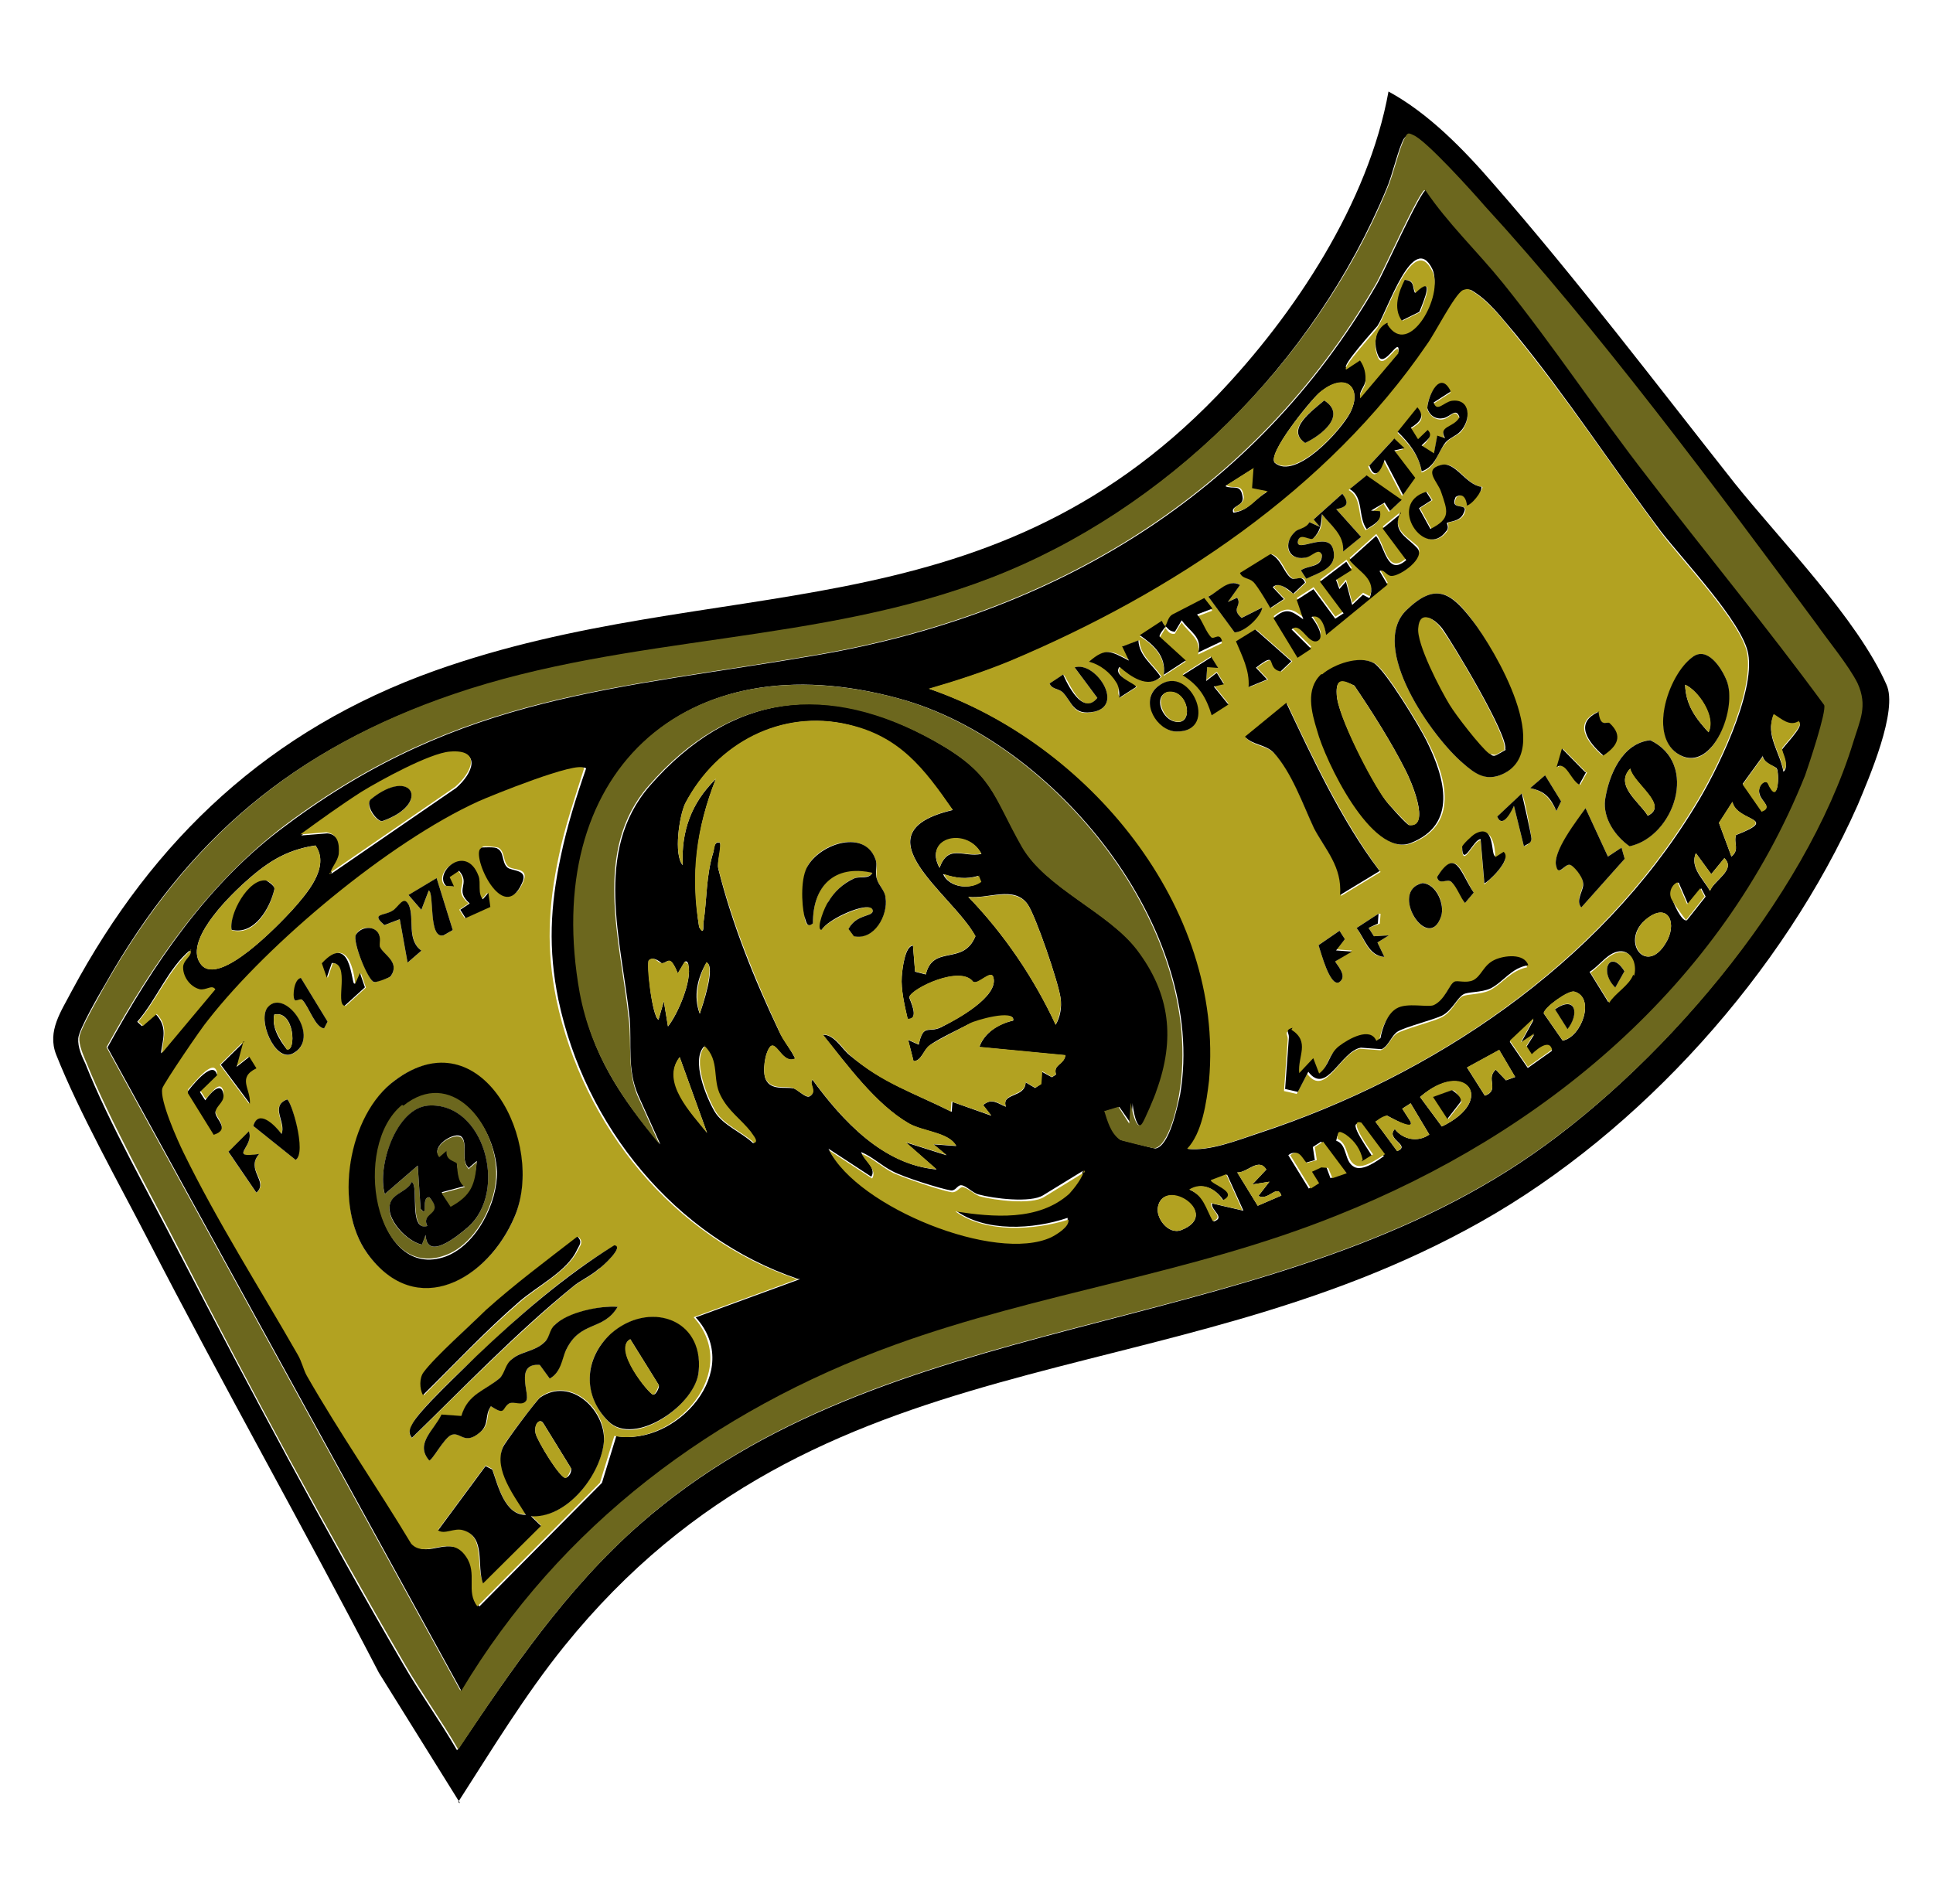 <svg width="202" height="199" viewBox="0 0 202 199" fill="none" xmlns="http://www.w3.org/2000/svg">
<path d="M48.079 188.471L39.594 174.84C31.741 159.692 23.25 144.707 15.404 129.457C12.393 123.616 8.244 116.234 5.869 110.231C4.903 107.766 6.407 105.689 7.497 103.582C16.047 87.648 28.224 76.247 45.433 70.105C74.826 59.642 102.74 66.668 127.171 41.372C135.283 32.903 143.006 21.178 145.099 9.565C149.306 11.849 152.986 15.656 156.06 19.211C164.711 29.106 173.073 40.125 181.273 50.508C186.141 56.588 194.092 64.662 197.132 71.547C198.394 74.242 195.271 81.407 194.135 84.136C186.412 101.587 171.454 118.304 154.737 127.71C121.516 146.432 85.613 139.034 58.953 172.081C54.833 177.196 51.4 182.881 47.879 188.352L48.079 188.471ZM47.864 182.833C53.467 174.494 59.182 166.059 66.855 159.328C92.548 136.727 130.609 140.221 158.828 121.552C173.156 112.077 188.411 94.132 193.566 77.639C194.257 75.294 195.095 73.794 194.01 71.528C193.102 69.692 191.004 67.041 189.675 65.279C179.356 51.098 166.821 34.465 155.05 21.637C153.802 20.192 148.888 14.734 147.572 14.222C147.062 14.08 147.062 14.08 146.721 14.472C146.128 15.47 145.503 18.34 144.88 19.753C137.311 37.944 121.925 53.381 103.502 60.476C85.078 67.571 65.799 66.379 47.332 72.638C30.678 78.299 19.583 87.697 10.983 102.898C10.389 103.896 8.247 107.593 8.179 108.525C8.111 109.457 8.562 110.427 8.923 111.182C11.387 117.4 15.632 124.892 18.732 130.948C26.128 145.229 34.1 160.176 42.155 173.984C43.913 177.027 45.995 179.886 47.753 182.929L47.864 182.833Z" fill="black"/>
<path d="M47.865 182.823C46.108 179.78 44.025 176.922 42.268 173.879C34.213 160.071 26.137 145.116 18.845 130.843C15.745 124.787 11.507 117.191 9.036 111.076C8.682 110.218 8.232 109.248 8.292 108.419C8.352 107.591 10.495 103.894 11.096 102.792C19.689 87.695 30.791 78.194 47.445 72.532C65.808 66.266 85.509 67.385 103.615 60.37C121.72 53.356 137.528 37.846 144.993 19.647C145.616 18.235 146.241 15.365 146.834 14.367C147.079 13.864 147.182 13.871 147.685 14.116C149.001 14.628 153.915 20.087 155.163 21.531C166.934 34.36 179.358 51.088 189.788 65.173C191.014 66.928 193.215 69.587 194.123 71.423C195.2 73.792 194.362 75.293 193.679 77.534C188.628 94.034 173.269 111.971 158.941 121.446C130.611 140.212 92.661 136.622 66.968 159.223C59.295 165.954 53.587 174.285 47.977 182.727L47.865 182.823ZM148.936 19.829C148.426 19.688 144.323 28.865 143.737 29.759C131 51.74 110.002 64.166 85.434 68.42C64.24 72.086 48.177 72.481 29.79 86.242C21.747 92.322 15.929 100.749 11.132 109.459L48.102 176.698C58.415 159.434 74.492 147.379 93.418 140.529C108.496 135.065 124.472 132.998 139.587 127.016C161.246 118.386 179.754 102.968 188.533 81.012C188.919 79.999 190.79 74.304 190.525 73.66C184.556 65.522 178.136 57.871 172.057 49.829C166.923 43.105 162.226 36.1 156.974 29.576C154.299 26.258 151.181 23.324 148.832 19.822L148.936 19.829Z" fill="#6C671E"/>
<path d="M148.935 19.851C151.284 23.354 154.402 26.287 157.076 29.605C162.329 36.13 167.018 43.238 172.16 49.858C178.246 57.797 184.659 65.551 190.627 73.69C190.893 74.334 189.029 79.925 188.635 81.041C179.856 102.997 161.348 118.415 139.69 127.046C124.567 133.131 108.598 135.094 93.521 140.558C74.594 147.409 58.517 159.464 48.205 176.727L11.235 109.488C16.032 100.778 21.754 92.24 29.892 86.272C48.28 72.51 64.343 72.116 85.537 68.45C110.105 64.196 131.103 51.769 143.84 29.789C144.426 28.894 148.528 19.718 149.039 19.859L148.935 19.851ZM34.518 91.397L47.669 82.357C49.446 80.821 50.352 78.388 47.103 78.672C45.009 78.832 39.805 81.682 37.843 82.893C35.562 84.185 33.57 85.81 31.482 87.324L34.205 87.106C35.344 87.188 35.676 88.358 35.497 89.386C35.429 90.318 34.563 90.776 34.614 91.508L34.518 91.397ZM32.968 88.369C29.704 88.861 27.727 90.279 25.387 92.4C23.713 93.944 19.113 98.503 21.026 100.829C22.939 103.154 29.14 96.629 30.496 95.166C31.97 93.503 34.57 90.672 32.968 88.369ZM19.889 99.288C17.563 101.202 16.39 104.448 14.345 106.799L14.833 107.251L16.277 106.002C17.533 107.343 17.029 108.555 16.812 110.101L22.399 103.427C22.399 103.427 21.548 103.678 20.734 103.411C19.817 103.136 18.857 102.025 19.036 100.997C19.088 100.272 20.051 99.925 19.785 99.281L19.889 99.288ZM83.401 133.68C70.496 129.307 61.136 117.694 58.348 104.477C57.274 99.193 57.494 94.732 58.602 89.503C59.242 86.426 60.193 83.371 61.248 80.324C60.782 79.562 51.456 83.257 50.168 83.788C40.907 88.009 28.168 98.537 21.959 106.623C21.381 107.414 17.312 113.261 17.171 113.772C16.77 114.992 18.755 119.197 19.389 120.492C22.821 127.717 27.215 134.596 31.29 141.556C31.659 142.207 31.806 143.051 32.271 143.813C35.793 149.796 39.648 155.49 43.178 161.369C44.722 163.043 47.115 160.197 48.91 162.722C50.04 164.366 48.854 166.362 50.095 167.91L62.903 154.993L64.403 150.104C70.676 151.185 77.811 143.27 72.698 137.692L83.608 133.695L83.401 133.68ZM115.495 116.125C115.834 117.191 116.158 118.464 117.148 119.161C117.356 119.176 120.521 120.031 120.728 120.046C122.201 119.84 123.02 115.735 123.325 114.404C126.246 97.124 110.185 77.424 93.951 73.017C71.289 66.79 56.608 81.132 60.686 103.814C61.788 110.141 64.89 114.74 69.013 119.62L66.681 114.453C65.523 111.766 66.029 109.096 65.803 106.476C64.94 98.293 61.969 89.019 67.882 82.16C76.513 72.271 86.688 71.24 97.689 77.454C103.892 80.924 103.734 83.099 106.879 88.533C109.375 92.879 115.86 95.329 118.904 99.298C122.42 103.926 122.91 108.647 120.957 114.024C120.816 114.534 119.585 117.151 119.459 117.455C118.762 118.445 118.344 115.604 118.367 115.293L118.209 117.468L116.982 115.713L115.598 116.133L115.495 116.125ZM145.012 33.726C147.242 37.428 150.853 30.715 149.687 28.131C147.694 24.03 144.998 32.476 143.946 34.065C143.605 34.457 140.093 38.367 140.715 38.412L142.136 37.474C142.713 38.14 142.867 38.88 142.703 39.702C142.651 40.426 141.992 40.899 142.161 41.432L146.147 36.724C146.268 35.067 144.658 38.594 144.031 37.195C143.492 36.011 143.628 34.146 145.027 33.519L145.012 33.726ZM124.058 120.079C126.432 120.356 129.223 119.205 131.569 118.439C149.703 112.468 167.104 100.821 177.156 84.268C179.395 80.683 183.43 72.438 182.688 68.323C182.092 65.052 175.9 58.564 173.522 55.476C168.395 48.648 163.713 41.436 158.357 34.904C156.917 33.238 155.595 31.372 153.694 30.296C153.384 30.274 153.177 30.259 152.962 30.347C152.096 30.805 150.034 34.82 149.219 36.01C138.85 51.187 122.552 61.976 105.69 69.081C102.899 70.231 100.02 71.168 97.148 72C113.707 77.68 128.084 94.759 126.449 112.965C126.283 115.243 125.739 118.431 124.161 120.087L124.058 120.079ZM88.65 75.756C81.69 74.105 74.975 77.678 71.601 83.992C70.985 85.301 70.381 89.317 71.342 90.428C71.183 86.877 72.23 83.933 74.808 81.414C72.767 86.575 72.206 91.428 73.058 96.904C73.619 97.778 73.472 96.934 73.502 96.52C73.897 93.946 73.76 91.541 74.569 88.997C74.592 88.686 74.652 87.858 75.258 88.11C75.405 88.954 74.908 90.063 75.063 90.803C76.513 96.635 78.807 102.32 81.427 107.82C81.877 108.79 82.646 109.678 83.096 110.648C81.8 111.283 81.152 108.737 80.478 109.417C79.907 110.104 79.661 112.064 80.023 112.82C80.561 114.004 82.049 113.591 82.87 113.755C83.284 113.785 84.149 114.785 84.578 114.608C85.444 114.151 84.469 113.247 84.913 112.863C88.037 117.15 92.286 121.728 97.871 122.237L94.642 119.4L98.916 120.752L97.542 119.611L99.924 119.784C99.193 118.377 96.493 118.285 94.992 117.447C91.495 115.423 88.562 111.358 85.984 108.151C87.234 108.138 87.958 109.648 88.845 110.337C92.282 113.19 95.536 114.259 99.455 116.21L99.53 115.174L103.59 116.614L102.733 115.511C103.622 114.742 104.206 115.305 105.115 115.684C104.599 114.189 107.158 114.791 107.175 113.126L108.173 113.719L108.721 113.343L108.819 111.996L109.921 112.597L110.357 112.316C110.018 111.25 111.158 111.333 111.336 110.305L102.341 109.443C102.868 107.92 104.393 106.99 105.873 106.681C106.171 105.453 101.908 106.809 101.375 106.978C100.508 107.436 97.814 108.698 97.147 109.274C96.488 109.747 96.302 110.879 95.466 110.922L94.899 108.694L96.008 109.192C96.484 106.936 97.031 108.016 98.326 107.382C99.947 106.562 104.389 104.178 103.807 102.157C103.557 101.306 102.29 102.984 101.691 102.628C100.361 100.866 95.29 103.309 95.015 104.226C95 104.433 96.196 106.602 94.85 106.504C94.533 105.128 94.136 103.433 94.234 102.087C94.294 101.258 94.57 98.883 95.406 98.84L95.625 101.563L96.749 101.853C97.501 98.68 100.664 100.992 101.933 97.857C99.549 93.415 89.391 87.054 99.559 84.669C96.539 80.389 93.968 77.079 88.65 75.756ZM137.811 41.116C136.922 41.885 132.351 47.487 133.223 48.383C135.381 50.206 140.13 45.033 141.101 43.125C142.436 40.515 140.589 38.715 137.811 41.116ZM130.995 48.95L128.048 50.819C128.854 51.19 129.632 50.517 129.845 51.886C130.08 52.944 128.527 52.832 128.888 53.587C130.464 53.389 131.073 52.184 132.376 51.445L130.63 51.11L130.78 49.039L130.995 48.95ZM69.139 100.68C69.139 100.68 68.363 99.895 67.808 100.375C67.578 100.671 68.112 106.228 68.814 106.591L69.371 104.653L69.805 107.288C70.835 106.009 72.341 102.474 71.936 100.883C71.951 100.676 71.766 100.35 71.544 100.542L70.832 101.74C69.947 99.594 69.761 100.725 69.139 100.68ZM73.128 105.968C73.395 105.154 74.843 100.99 73.83 100.604C72.881 102.201 72.427 104.147 73.128 105.968ZM102.558 89.26C101.096 86.447 96.434 87.566 98.183 90.713C99.097 88.176 100.656 89.643 102.558 89.26ZM102.289 91.531C100.905 91.951 99.876 91.772 98.552 91.364C99.18 92.763 101.347 93.025 102.451 92.168L102.185 91.524L102.289 91.531ZM71.029 110.5C69.072 113.065 72.368 116.428 73.89 118.413L71.029 110.5ZM73.612 109.334C72.153 110.79 73.842 114.765 74.677 116.179C75.511 117.594 77.537 118.366 78.705 119.492C79.245 119.218 78.558 118.648 78.373 118.322C77.428 117.004 76.031 116.174 75.211 114.552C74.296 112.82 75.164 110.905 73.509 109.327L73.612 109.334ZM110.319 107.108C110.794 106.309 110.973 105.281 110.833 104.334C110.635 102.758 108.232 95.711 107.383 94.504C105.965 92.527 103.255 93.996 101.191 93.742C104.967 97.66 108.069 102.259 110.319 107.108ZM113.275 122.315L109.025 124.922C107.715 125.764 103.794 125.271 102.263 124.847C101.649 124.698 100.977 123.921 100.459 123.883C100.045 123.853 99.896 124.467 99.378 124.429C98.246 124.243 94.378 123.025 93.277 122.424C92.071 121.816 91.199 120.92 89.987 120.415C90.245 121.163 91.635 122.097 91.049 122.991L86.576 120.063C89.588 125.905 103.941 131.841 109.76 129.14C110.3 128.867 111.714 128.033 111.56 127.293C108.037 128.494 102.909 128.851 99.753 126.435C103.666 127.031 108.423 127.481 111.652 124.592C112.208 124.112 113.238 122.833 113.187 122.101L113.275 122.315ZM187.999 75.477C186.918 76.023 186.142 75.238 185.343 74.763C184.46 76.886 186.005 78.56 186.372 80.669C187.039 80.092 186.197 78.782 186.227 78.368C186.242 78.16 188.597 75.833 187.991 75.581L187.999 75.477ZM184.199 79.053L182.116 81.921L184.096 84.772C185.169 84.33 184.163 83.84 183.905 83.093C183.559 82.13 184.44 81.466 184.728 81.799C185.894 84.382 185.95 80.742 185.67 80.305C185.477 80.083 184.25 79.786 184.206 78.95L184.199 79.053ZM181.041 83.822L179.633 86.01L180.938 89.54C181.827 88.772 181.139 88.201 181.414 87.284C186.129 85.441 181.512 85.938 181.041 83.822ZM178.827 91.365L177.217 89.166C176.586 90.682 177.961 91.823 178.699 93.126C179.093 92.009 181.462 90.932 180.198 89.695L178.827 91.365ZM121.017 126.105C120.727 127.23 122.049 129.096 123.441 128.572C127.726 126.905 121.657 123.028 121.017 126.105ZM175.327 92.256C174.786 92.529 174.526 93.239 174.696 93.772C174.769 94.194 175.751 96.452 176.291 96.179L178.24 93.717L177.782 92.851L176.411 94.522L175.43 92.264L175.327 92.256ZM127.832 125.455C127.086 124.256 125.578 123.522 124.371 124.371C125.983 125.113 126.099 126.371 126.838 127.674C128.118 127.246 126.506 126.504 126.662 125.787L129.939 126.545L128.235 122.777L126.628 123.39C126.628 123.39 129.557 124.643 127.935 125.463L127.832 125.455ZM132.334 122.242C131.492 120.932 130.328 122.617 129.293 122.542L131.434 126.029L133.907 124.96C133.479 123.679 132.508 125.587 131.509 124.994L132.658 123.515L130.867 123.802L132.334 122.242ZM171.918 96.173C169.252 98.479 172.207 102.233 174.269 98.218C175.248 96.207 174.14 94.252 171.918 96.173ZM136.441 121.604C136.441 121.604 135.629 119.879 134.629 120.743L136.771 124.231L137.645 123.669L136.899 122.47L137.876 121.916L138.601 121.969L139.036 123.146L140.531 122.63L138.064 119.327L137.19 119.888L137.403 121.257L136.234 121.589L136.441 121.604ZM170.669 101.913C170.936 101.1 170.635 99.516 169.495 99.433C168.149 99.335 167.2 100.932 166.111 101.582L168.068 104.744C168.661 103.746 170.283 102.926 170.573 101.802L170.669 101.913ZM142.286 121.404C142.051 120.345 141.497 119.368 140.499 118.775C139.804 118.308 139.789 118.515 139.633 119.233C140.853 119.634 140.414 121.372 141.516 121.972C142.418 122.454 143.958 121.317 144.617 120.844L142.15 117.541C140.531 116.903 143.382 120.65 143.367 120.857L142.168 121.603L142.286 121.404ZM164.503 103.652C163.889 103.503 161.364 105.298 161.319 105.919L163.299 108.77C165.304 108.395 166.752 104.232 164.503 103.652ZM160.231 106.569L157.772 108.889L159.655 111.629L162.18 109.834C161.856 108.561 160.47 110.439 160.064 110.305L159.502 109.431L160.325 108.138L158.903 109.076L160.223 106.673L160.231 106.569ZM144.926 116.598C144.926 116.598 144.163 117.063 143.734 117.24L146.009 120.321C147.512 119.701 144.745 119.083 145.76 118.012C146.617 119.115 148.156 119.435 149.363 118.586L147.413 115.321L146.54 115.882L147.381 117.193C147.92 118.377 145.029 116.605 144.926 116.598ZM150.673 117.744C156.499 114.94 153.064 110.63 148.398 114.663L150.673 117.744ZM158.337 112.574L156.668 109.746L153.307 111.584L155.175 114.531C156.782 113.919 155.2 112.763 156.311 111.802L157.375 112.921L158.337 112.574Z" fill="black"/>
<path d="M124.057 120.071C125.635 118.415 126.075 115.22 126.344 112.949C127.979 94.743 113.602 77.664 97.044 71.984C99.915 71.152 102.795 70.216 105.585 69.065C122.448 61.96 138.745 51.171 149.114 35.994C149.922 34.907 151.991 30.789 152.858 30.331C153.072 30.243 153.39 30.162 153.59 30.28C155.49 31.355 156.916 33.229 158.253 34.888C163.609 41.42 168.395 48.639 173.417 55.46C175.692 58.54 181.988 65.037 182.583 68.307C183.318 72.525 179.291 80.666 177.052 84.252C166.999 100.805 149.702 112.459 131.465 118.423C129.222 119.197 126.328 120.34 123.953 120.063L124.057 120.071ZM151.565 40.962C150.472 38.8 149.137 41.41 149.143 42.764C149.401 43.511 150.096 43.978 150.836 43.824C151.576 43.669 152.073 42.56 152.508 43.737C151.915 44.735 150.258 44.615 150.996 45.918L150.183 45.651L149.84 47.5L148.547 46.677C148.547 46.677 149.865 45.732 149.185 45.057L148.177 46.026L147.432 44.826C148.305 44.265 149.068 43.8 148.107 42.689L146.048 45.246C147.215 46.372 148.368 47.705 148.558 49.385C150.053 48.869 150.166 47.315 151.07 46.34C151.418 45.844 152.166 45.586 152.61 45.202C153.736 44.035 153.695 41.741 151.697 42.012C150.853 42.159 150.149 43.253 149.81 42.188L151.557 41.065L151.565 40.962ZM145.692 45.845L142.98 48.772C143.865 50.918 144.491 48.048 144.587 48.159L146.506 51.839L147.78 50.057L145.594 47.191L146.652 46.956L145.581 45.941L145.692 45.845ZM142.809 49.696L140.928 51.225C142.429 52.063 141.76 54.097 142.706 55.415C143.357 55.046 144.327 54.596 144.077 53.745L143.144 53.677L144.574 52.635L145.135 53.509L146.365 52.349L142.698 49.792L142.809 49.696ZM140.276 51.594L137.269 54.291L137.942 55.069L136.832 54.572C136.573 55.282 135.744 55.222 135.3 55.606C134.062 56.87 134.46 58.564 136.354 58.285C137.094 58.131 137.791 57.14 138.145 57.999C138.047 59.345 136.716 59.041 135.946 59.609L136.507 60.483C137.803 59.848 139.816 59.37 139.33 57.46C138.859 55.344 135.23 57.995 135.654 56.464C135.929 55.547 136.897 56.555 137.23 56.267C138.119 55.498 138.171 54.773 138.143 53.73C139.096 54.944 140.589 55.886 140.358 57.639L142.239 56.11L139.638 53.214C140.8 52.986 141.037 52.587 140.276 51.594ZM111.103 70.507L109.681 71.445C109.947 72.089 110.583 71.927 111.071 72.379C112.135 73.497 112.133 74.955 114.361 74.388C117.536 73.681 114.434 69.083 112.302 69.761L114.673 72.953C112.954 75.118 111.51 70.64 111.103 70.507ZM117.358 67.525L118.082 69.035C116.277 68.072 115.79 67.62 113.909 69.149C115.033 69.439 116.119 70.246 116.769 71.335C117.146 71.883 116.59 72.363 117.071 72.919L118.818 71.796C118.818 71.796 116.297 70.676 117.097 69.693C118.272 70.715 120.061 71.886 121.394 70.734C120.552 69.423 119.155 68.593 119.068 66.921L117.462 67.533L117.358 67.525ZM121.77 65.555C121.77 65.555 121.593 65.126 121.394 65.007L119.098 66.506C120.592 67.448 121.855 68.685 121.609 70.645L123.904 69.146L121.17 66.657C121.17 66.657 121.637 65.962 121.763 65.659C122.058 65.888 122.132 66.31 122.761 66.252L123.473 65.054C124.322 66.261 125.535 66.766 125.207 68.408L127.687 67.234C127.548 66.287 126.859 67.174 126.57 66.841C125.987 66.278 125.655 65.109 125.079 64.442L126.685 63.83L125.828 62.727L122.474 64.461C122.474 64.461 122 65.26 121.763 65.659L121.77 65.555ZM132.84 57.926L129.679 59.883C129.944 60.527 130.581 60.365 131.069 60.817C131.556 61.269 132.641 63.534 132.848 63.549L134.27 62.611L133.11 61.382C133.792 60.598 134.73 62.02 135.247 62.057L136.477 60.897C136.234 59.943 135.441 60.822 134.953 60.37C134.266 59.8 133.957 58.319 132.944 57.934L132.84 57.926ZM129.589 61.126C128.494 60.421 127.346 61.9 126.273 62.342L129.02 66.082C130.063 66.054 131.634 64.502 131.916 63.481L129.755 64.573C128.579 63.551 129.845 63.331 129.284 62.457L128.314 62.907L129.589 61.126ZM153.304 52.853C153.304 52.853 155.089 51.213 154.904 50.887C153.247 50.767 152.185 48.191 150.697 48.603C148.788 49.089 150.362 50.349 150.701 51.415C151.387 53.443 151.748 54.198 149.587 55.29L148.391 53.121L149.701 52.279L149.14 51.405C144.988 52.666 149.035 58.582 151.236 55.514C151.473 55.115 151.296 54.686 151.296 54.686C151.415 54.486 152.658 54.576 153.036 53.667C153.652 52.358 151.379 53.546 152.225 51.942C153.313 51.292 153.304 52.853 153.407 52.861L153.304 52.853ZM146.385 53.496L144.504 55.025L146.971 58.328C144.964 60.16 144.776 57.023 143.823 55.809L141.038 58.313C142.087 59.639 143.913 60.292 143.141 62.318L142.439 61.955L141.32 63.019L140.665 60.577L139.983 61.36L139.637 60.398L141.273 59.372L140.712 58.498L137.957 60.588L140.424 63.891L139.55 64.452L137.275 61.372L135.528 62.494L136.214 64.522C135.031 63.603 134.425 63.351 133.099 64.4L135.61 68.539L137.031 67.601L134.992 65.579C135.888 64.707 136.654 67.053 137.609 66.81C138.675 66.471 137.345 64.709 137.065 64.272C138.345 63.844 138.49 66.145 138.594 66.153L145.015 60.893L144.181 59.479C144.181 59.479 144.987 59.85 145.393 59.983C146.325 60.051 149.073 58.064 148.105 57.057C146.834 55.923 145.421 55.3 146.4 53.289L146.385 53.496ZM120.786 71.939C119.223 73.387 120.988 76.327 122.852 76.462C127.631 76.601 124.03 68.843 120.786 71.939ZM131.225 65.826L129.263 67.037C129.875 68.643 130.71 70.057 130.582 71.818L132.514 71.021L131.354 69.791C133.775 67.989 132.286 69.859 133.928 70.187L135.046 69.123L131.329 65.833L131.225 65.826ZM126.546 68.609L123.599 70.478C125.285 71.641 126.038 72.737 126.628 74.654L128.375 73.532L126.846 71.65L127.904 71.415L127.158 70.216L126.055 71.072L126.16 69.622L127.196 69.698L126.45 68.498L126.546 68.609ZM146.994 63.744C142.965 67.616 149.671 77.057 152.908 79.791C154.084 80.813 155.274 81.629 156.776 81.009C162.565 78.722 156.067 67.839 153.888 64.869C151.709 61.9 150.016 60.84 146.994 63.744ZM138.174 70.495C136.397 72.032 137.156 74.482 137.745 76.399C138.563 79.478 143.441 89.723 147.512 88.145C152.442 86.212 151.227 81.439 149.219 77.545C148.4 75.923 144.871 70.045 143.673 69.333C142.172 68.495 139.5 69.446 138.278 70.503L138.174 70.495ZM144.179 91.026C140.294 85.746 137.313 79.491 134.516 73.561L130.198 77.1C130.966 77.989 132.328 77.879 133.2 78.776C135.136 80.79 136.138 84.195 137.415 86.682C138.596 89.059 140.458 90.652 140.137 93.648L144.275 91.137L144.179 91.026ZM167.046 74.363C164.359 75.521 165.777 77.498 167.44 78.973C168.862 78.035 169.566 76.941 168.103 75.585C167.911 75.363 167.126 76.138 166.943 74.355L167.046 74.363ZM176.827 68.722C174.398 70.628 172.163 77.025 175.564 78.938C178.965 80.851 181.548 73.959 180.405 71.064C179.874 69.776 178.375 67.481 176.827 68.722ZM165.751 80.724L163.328 78.257L162.77 80.195C163.763 79.434 164.13 81.543 165.136 82.033L165.855 80.731L165.751 80.724ZM161.46 81.037L159.904 82.382C161.339 82.694 161.916 83.361 162.646 84.767L163.136 83.762L161.46 81.037ZM159.031 82.943L156.46 85.359C157.08 86.862 158.104 84.229 158.208 84.237L159.253 88.477C159.253 88.477 160.001 88.219 160.039 87.701C160.061 87.391 159.238 82.958 159.031 82.943ZM156.255 89.613C156.255 89.613 156.312 85.973 154.135 87.272C153.809 87.457 152.802 88.425 152.787 88.632C152.828 90.926 153.994 87.783 154.719 87.835L155.113 92.445C155.113 92.445 158.105 89.956 157.122 89.155L156.248 89.716L156.255 89.613ZM139.977 97.28L137.785 98.787C138.043 99.534 138.934 103.035 139.896 102.689C140.985 102.039 139.521 100.683 139.536 100.476L141.284 99.353L139.627 99.233L140.538 98.154L139.977 97.28ZM154.009 93.302C152.702 91.229 152.276 88.491 150.171 91.67C150.414 92.624 151.103 91.737 151.695 92.197C152.286 92.656 152.625 93.722 153.098 94.381L154.009 93.302ZM170.292 88.446C174.947 87.431 177.583 79.814 172.451 77.358C169.513 77.665 168.126 81.001 167.731 83.575C167.484 85.535 168.806 87.401 170.292 88.446ZM150.603 95.762C151.011 94.438 150.119 92.395 148.669 92.29C145.072 93.069 149.266 99.829 150.603 95.762ZM144.063 95.495L141.767 96.994C142.617 98.201 143.007 99.999 144.671 100.016L143.948 98.506L145.148 97.76L143.579 97.854L143.018 96.981L144.195 96.546L144.27 95.51L144.063 95.495ZM168.027 89.531L165.688 84.468C164.865 85.761 162.116 89.206 162.639 90.597C162.986 91.56 163.49 90.347 164.008 90.385C164.526 90.422 165.376 91.629 165.434 92.258C165.485 92.99 164.574 94.07 165.246 94.847L169.78 89.763L169.448 88.593L168.027 89.531ZM134.955 107.64C134.104 107.89 134.607 108.135 134.569 108.653C134.441 110.413 134.306 112.278 134.178 114.038L135.509 114.343L136.6 112.236C138.498 114.769 139.983 110.087 142.1 109.616L144.275 109.774C145.022 109.516 145.305 108.496 145.964 108.023C146.726 107.558 149.591 106.829 150.56 106.379C151.745 105.84 152.153 104.516 152.805 104.147C153.345 103.874 154.692 103.972 155.662 103.522C157.068 102.791 157.787 101.49 159.586 101.1C159.158 99.819 157.057 100.083 156.087 100.533C155.006 101.079 154.716 102.204 153.85 102.661C153.095 103.023 152.193 102.541 151.859 102.829C151.319 103.102 150.888 104.737 149.704 105.275C149.06 105.541 146.907 105.072 145.826 105.618C144.849 106.172 144.322 107.695 144.143 108.724L143.706 109.004C142.99 107.39 140.806 108.793 139.814 109.554C138.718 110.308 138.835 111.566 137.731 112.422L137.119 110.816L135.652 112.376C135.47 110.592 136.833 109.025 134.837 107.839L134.955 107.64Z" fill="#B2A221"/>
<path d="M83.399 133.681L72.489 137.678C77.594 143.359 70.46 151.274 64.195 150.09L62.694 154.978L49.886 167.896C48.645 166.348 49.928 164.463 48.702 162.708C47.01 160.19 44.514 163.028 42.969 161.354C39.44 155.475 35.481 149.774 32.063 143.799C31.694 143.147 31.547 142.304 31.082 141.541C27.11 134.589 22.716 127.711 19.181 120.478C18.546 119.182 16.664 114.985 16.962 113.757C17.103 113.247 21.068 107.392 21.75 106.609C28.063 98.529 40.698 87.995 49.959 83.774C51.143 83.235 60.478 79.436 61.039 80.31C60.088 83.364 59.041 86.308 58.394 89.488C57.285 94.718 57.065 99.179 58.139 104.463C60.927 117.68 70.287 129.292 83.192 133.666L83.399 133.681ZM50.353 94.11C49.888 93.347 50.267 92.438 49.905 91.683C48.6 88.152 45.141 91.337 46.508 92.581L47.337 92.641L46.886 91.672L47.871 91.014C49.12 92.459 47.21 92.945 48.977 94.427L47.992 95.084L48.553 95.957L51.137 94.792L50.931 93.319L50.25 94.103L50.353 94.11ZM50.338 88.591C49.242 89.344 52.666 96.673 54.654 92.236C55.396 90.624 53.598 91.014 53.11 90.562C52.526 89.999 52.801 89.082 52.106 88.615C51.803 88.489 50.56 88.399 50.449 88.495L50.338 88.591ZM42.592 100.626L44.036 99.378C42.462 98.118 43.352 95.892 42.717 94.597C42.267 93.627 41.659 94.832 41.008 95.201C40.134 95.762 38.699 95.45 40.17 96.702L41.776 96.09L42.592 100.626ZM45.628 91.789L42.689 93.553L44.034 95.109L44.806 93.082C45.419 93.231 44.748 98.18 46.339 97.775L47.316 97.221L45.628 91.789ZM39.112 102.664C39.112 102.664 40.599 102.251 40.822 102.059C41.867 100.574 40.048 99.817 39.694 98.958C39.509 98.632 39.865 98.033 39.488 97.485C38.919 96.715 37.558 96.825 37.179 97.734C36.809 98.54 38.594 102.626 39.112 102.664ZM37.121 102.832C37.121 102.832 36.692 97.282 33.736 100.712L34.252 102.207L34.779 100.683C36.761 100.619 35.099 104.871 36.12 105.154L38.238 103.225L37.722 101.73L37.225 102.839L37.121 102.832ZM31.44 102.211C30.804 102.373 30.676 104.133 30.757 104.452C30.742 104.659 31.297 104.179 31.585 104.512C32.265 105.186 32.936 107.421 33.868 107.489L34.231 106.786L31.44 102.211ZM27.989 105.292C26.855 106.563 28.714 111.071 30.55 110.163C33.681 108.621 29.804 103.237 27.989 105.292ZM25.439 108.855L22.973 111.279L26.008 115.351C26.121 113.798 24.643 112.649 26.694 111.653L25.948 110.454L24.622 111.503L25.336 108.847L25.439 108.855ZM19.647 114.056L22.35 118.417C24.156 117.924 22.367 116.753 22.523 116.035C22.583 115.207 23.641 114.971 23.302 113.905C22.867 112.729 21.666 114.932 21.466 114.813L20.905 113.939L22.698 112.196C22.419 110.301 20.107 113.465 19.662 113.849L19.647 114.056ZM29.423 118.515C28.75 117.737 27.006 115.945 26.464 117.675L30.892 121.224C31.988 120.471 30.411 114.943 29.997 114.912C28.176 115.613 29.824 117.295 29.423 118.515ZM26.005 118.267L23.871 120.402L26.789 124.675C28.233 123.426 25.608 122.298 27.082 120.635C23.715 121.12 26.617 119.873 26.005 118.267ZM41.282 112.921C36.439 116.526 34.807 126.09 38.404 131.037C43.523 137.968 51.015 133.723 53.783 127.156C56.944 119.473 50.301 106.288 41.282 112.921ZM60.395 129.303C57.188 131.881 53.893 134.244 50.886 136.941C49.219 138.382 45.531 141.862 44.374 143.444C43.915 144.035 43.936 145.182 44.305 145.834C47.564 142.53 50.831 139.124 54.386 136.05C56.275 134.417 59.303 132.867 60.401 130.657C60.645 130.154 60.979 129.866 60.498 129.31L60.395 129.303ZM64.182 130.202C58.962 133.259 54.17 137.596 49.807 141.756C48.355 143.108 43.556 147.549 43.036 148.969C42.791 149.472 42.658 149.879 43.042 150.323C48.531 144.995 53.931 139.453 59.804 134.57C60.582 133.897 61.655 133.455 62.544 132.686C62.766 132.494 65.321 130.285 64.182 130.202ZM59.115 141.183C60.599 137.959 63.009 139.175 64.551 136.58C62.687 136.445 59.298 137.24 57.957 138.496C57.505 138.984 57.445 139.812 56.889 140.293C55.882 141.261 54.424 141.259 53.536 142.027C52.869 142.603 52.912 143.44 52.246 144.016C50.794 145.368 48.9 145.647 48.201 148.095L46.13 147.944C45.395 149.453 43.315 150.863 44.852 152.641C45.162 152.664 46.371 150.357 47.126 149.995C48.096 149.545 48.501 151.136 50.167 149.695C51.271 148.839 50.71 147.965 51.303 146.967C52.892 148.019 52.338 147.042 53.197 146.688C53.737 146.415 54.543 146.786 54.988 146.402C55.44 145.914 53.713 142.457 56.406 142.652L57.447 144.081C58.639 143.439 58.633 142.085 59.115 141.183ZM63.823 139.443C61.038 141.948 60.863 145.787 63.575 148.587C66.287 151.387 72.655 146.852 73.014 143.338C73.421 137.745 67.719 135.978 63.823 139.443ZM55.365 158.403C59.182 158.888 62.865 154.054 63.121 150.532C63.355 147.322 59.652 143.825 56.476 145.989C56.142 146.277 52.689 150.816 52.555 151.222C51.665 153.448 53.844 156.418 54.959 158.269C52.761 158.422 52.055 155.247 51.45 153.537L50.748 153.174L45.782 159.893C46.477 160.36 47.47 159.599 48.387 159.874C50.724 160.668 49.677 163.612 50.481 165.44L56.541 159.425L55.373 158.299L55.365 158.403Z" fill="#B2A221"/>
<path d="M88.652 75.727C93.978 76.947 96.548 80.257 99.561 84.641C89.393 87.026 99.447 93.379 101.935 97.828C100.666 100.964 97.502 98.651 96.751 101.824L95.627 101.534L95.408 98.811C94.58 98.751 94.296 101.23 94.236 102.058C94.138 103.405 94.535 105.099 94.852 106.476C96.198 106.574 95.01 104.301 95.017 104.197C95.292 103.28 100.363 100.837 101.693 102.6C102.188 102.948 103.559 101.278 103.809 102.129C104.391 104.149 99.942 106.637 98.328 107.353C97.032 107.988 96.486 106.907 96.01 109.163L94.901 108.666L95.468 110.893C96.296 110.954 96.49 109.718 97.149 109.246C97.912 108.78 100.51 107.407 101.377 106.95C101.813 106.669 106.069 105.417 105.875 106.652C104.388 107.064 102.87 107.891 102.343 109.415L111.338 110.276C111.263 111.312 110.02 111.222 110.359 112.288L109.923 112.568L108.924 111.975L108.827 113.322L108.175 113.691L107.177 113.098C107.168 114.659 104.601 114.16 105.117 115.655C104.208 115.277 103.727 114.721 102.735 115.482L103.592 116.585L99.428 115.138L99.353 116.173C95.538 114.23 92.172 113.257 88.847 110.308C87.967 109.516 87.237 108.109 85.986 108.122C88.468 111.218 91.497 115.394 94.994 117.418C96.495 118.256 99.195 118.348 99.926 119.755L97.544 119.582L98.918 120.723L94.644 119.371L97.873 122.209C92.281 121.803 88.04 117.121 84.915 112.834C84.471 113.218 85.55 114.129 84.58 114.58C84.254 114.764 83.279 113.86 82.872 113.727C82.162 113.467 80.667 113.983 80.025 112.791C79.663 112.036 79.909 110.076 80.48 109.388C81.154 108.708 81.802 111.254 83.098 110.619C82.648 109.65 81.775 108.753 81.429 107.791C78.913 102.298 76.611 96.717 75.065 90.774C74.91 90.034 75.304 88.917 75.26 88.081C74.654 87.829 74.705 88.561 74.571 88.968C73.762 91.512 73.899 93.917 73.504 96.491C73.474 96.906 73.51 97.845 73.06 96.876C72.105 91.392 72.769 86.547 74.81 81.385C72.232 83.905 71.178 86.952 71.344 90.4C70.383 89.289 70.987 85.272 71.603 83.963C74.874 77.641 81.692 74.076 88.652 75.727ZM89.232 97.842C91.384 98.311 92.838 95.501 92.544 93.814C92.397 92.97 91.806 92.511 91.644 91.874C91.489 91.135 91.741 90.528 91.483 89.78C90.251 86.671 85.774 88.116 84.461 90.416C83.75 91.613 83.857 94.432 84.07 95.801C84.136 96.327 84.291 97.067 84.957 96.49C84.925 92.636 87.184 90.197 91.171 91.215C90.919 91.822 89.898 91.539 89.254 91.805C88.181 92.248 87.284 93.12 86.58 94.214C86.343 94.613 85.334 97.038 85.844 97.18C86.541 96.189 89.879 94.662 90.908 94.84C91.115 94.855 91.499 95.3 90.855 95.565C89.893 95.912 89.256 96.074 88.663 97.072L89.232 97.842Z" fill="#B2A221"/>
<path d="M115.493 116.109L116.877 115.689L118 117.437L118.158 115.262C118.158 115.262 118.657 118.422 119.354 117.431C119.584 117.135 120.711 114.51 120.852 114C122.805 108.624 122.315 103.903 118.799 99.274C115.755 95.305 109.27 92.856 106.774 88.51C103.637 82.972 103.787 80.9 97.584 77.43C86.575 71.32 76.297 72.344 67.777 82.136C61.872 88.891 64.835 98.269 65.698 106.453C66.028 109.08 65.521 111.75 66.576 114.43L68.908 119.597C64.889 114.724 61.787 110.125 60.581 103.791C56.502 81.109 71.176 66.87 93.846 72.994C110.08 77.401 126.141 97.101 123.22 114.38C123.018 115.719 122.096 119.817 120.623 120.022C120.416 120.007 117.243 119.256 117.043 119.137C116.053 118.441 115.729 117.168 115.39 116.102L115.493 116.109Z" fill="#6C671E"/>
<path d="M113.274 122.288C113.222 123.013 112.192 124.292 111.74 124.779C108.51 127.668 103.754 127.219 99.841 126.622C103.005 128.934 108.132 128.578 111.648 127.48C111.802 128.22 110.388 129.054 109.848 129.327C104.029 132.028 89.668 126.195 86.664 120.25L91.137 123.178C91.722 122.284 90.332 121.35 90.074 120.602C91.287 121.107 92.159 122.003 93.364 122.611C94.474 123.108 98.231 124.423 99.466 124.616C99.984 124.654 100.228 124.151 100.547 124.07C101.064 124.108 101.744 124.782 102.351 125.034C103.882 125.458 107.802 125.951 109.113 125.109L113.363 122.502L113.274 122.288Z" fill="#B2A221"/>
<path d="M34.516 91.394C34.568 90.669 35.227 90.196 35.398 89.272C35.474 88.236 35.342 87.185 34.106 86.991L31.384 87.21C33.472 85.696 35.56 84.182 37.744 82.779C39.706 81.568 44.911 78.718 47.005 78.558C50.357 78.281 49.348 80.706 47.57 82.243L34.419 91.283L34.516 91.394ZM38.727 83.579C38.157 84.266 39.191 85.799 39.916 85.852C45.149 84.045 43.045 80.04 38.727 83.579Z" fill="#B2A221"/>
<path d="M32.968 88.379C34.579 90.579 31.971 93.513 30.496 95.176C29.141 96.639 22.94 103.164 21.027 100.839C19.113 98.513 23.713 93.954 25.387 92.41C27.728 90.289 29.705 88.871 32.968 88.379ZM27.807 92.065C26.054 91.834 23.904 95.634 24.205 97.217C26.55 97.908 28.218 95.01 28.679 92.961C28.709 92.547 28.118 92.088 27.807 92.065Z" fill="#B2A221"/>
<path d="M110.316 107.118C108.065 102.269 104.963 97.671 101.187 93.753C103.251 94.007 105.953 92.641 107.379 94.515C108.228 95.722 110.632 102.768 110.83 104.344C110.969 105.292 110.687 106.312 110.316 107.118Z" fill="#B2A221"/>
<path d="M145.011 33.722C143.612 34.35 143.477 36.214 144.016 37.398C144.643 38.797 146.253 35.27 146.132 36.928L142.146 41.636C141.977 41.103 142.636 40.63 142.688 39.905C142.748 39.076 142.594 38.336 142.121 37.677L140.7 38.615C140.078 38.57 143.693 34.668 143.931 34.269C144.983 32.679 147.679 24.233 149.672 28.335C150.949 30.822 147.234 37.528 144.996 33.93L145.011 33.722ZM147.945 30.604C147.576 29.952 147.836 29.242 146.896 29.278C146.28 30.587 145.642 32.207 146.588 33.525L148.424 32.617C148.817 31.5 150.063 28.675 148.049 30.611L147.945 30.604Z" fill="#B2A221"/>
<path d="M137.813 41.084C140.59 38.683 142.437 40.483 141.103 43.093C140.139 44.897 135.493 50.078 133.224 48.352C132.352 47.455 136.916 41.956 137.813 41.084ZM138.381 41.854C137.159 42.911 134.205 44.883 136.393 46.291C138.118 45.48 140.769 43.382 138.381 41.854Z" fill="#B2A221"/>
<path d="M19.891 99.262C20.156 99.906 19.305 100.156 19.141 100.977C19.066 102.013 19.819 103.109 20.84 103.391C21.558 103.548 22.128 102.86 22.505 103.408L16.918 110.082C17.031 108.529 17.639 107.324 16.383 105.983L14.939 107.231L14.451 106.78C16.385 104.525 17.661 101.286 19.994 99.269L19.891 99.262Z" fill="#B2A221"/>
<path d="M69.137 100.664C69.862 100.717 69.945 99.577 70.83 101.724L71.542 100.526C71.542 100.526 71.948 100.66 71.933 100.867C72.338 102.458 70.832 105.993 69.802 107.272L69.369 104.637L68.812 106.575C68.117 106.108 67.48 100.544 67.805 100.359C68.361 99.879 68.723 100.634 69.137 100.664Z" fill="#B2A221"/>
<path d="M73.611 109.304C75.266 110.882 74.398 112.797 75.314 114.529C76.133 116.15 77.427 116.973 78.476 118.299C78.66 118.625 79.34 119.299 78.807 119.468C77.64 118.342 75.613 117.57 74.779 116.156C73.945 114.742 72.255 110.767 73.715 109.311L73.611 109.304Z" fill="#B2A221"/>
<path d="M171.918 96.161C174.14 94.24 175.247 96.195 174.268 98.206C172.207 102.221 169.355 98.474 171.918 96.161Z" fill="#B2A221"/>
<path d="M121.013 126.097C121.764 122.924 127.723 126.897 123.437 128.564C122.045 129.088 120.723 127.222 121.013 126.097Z" fill="#B2A221"/>
<path d="M150.674 117.743L148.399 114.662C153.072 110.525 156.5 114.939 150.674 117.743ZM151.781 113.971L149.856 114.664L151.355 116.96L152.734 115.186C152.734 115.186 152.195 114.001 151.884 113.979L151.781 113.971Z" fill="#B2A221"/>
<path d="M158.334 112.556L157.372 112.903L156.308 111.784C155.197 112.745 156.779 113.901 155.173 114.513L153.305 111.566L156.666 109.728L158.334 112.556Z" fill="#B2A221"/>
<path d="M144.924 116.598C144.924 116.598 147.926 118.274 147.38 117.193L146.538 115.883L147.411 115.321L149.361 118.587C148.154 119.436 146.615 119.116 145.758 118.013C144.743 119.084 147.406 119.694 146.007 120.321L143.732 117.241C143.732 117.241 144.398 116.664 144.924 116.598Z" fill="#B2A221"/>
<path d="M170.671 101.879C170.277 102.996 168.759 103.823 168.166 104.821L166.21 101.66C167.194 101.002 168.247 99.413 169.593 99.511C170.733 99.593 171.042 101.073 170.767 101.991L170.671 101.879ZM168.804 103.202L169.761 101.501C168.269 99.102 167.053 101.513 168.804 103.202Z" fill="#B2A221"/>
<path d="M136.44 121.59L137.609 121.259L137.396 119.89L138.27 119.329L140.737 122.631L139.242 123.148L138.799 122.074L138.075 122.022L137.105 122.472L137.85 123.671L136.977 124.232L134.835 120.745C135.835 119.881 136.24 121.472 136.647 121.605L136.44 121.59Z" fill="#B2A221"/>
<path d="M164.501 103.628C166.749 104.208 165.301 108.371 163.296 108.746L161.316 105.895C161.362 105.274 163.887 103.479 164.501 103.628ZM163.8 107.534C165.06 105.959 164.685 103.954 162.493 105.46L163.8 107.534Z" fill="#B2A221"/>
<path d="M184.197 79.025C184.248 79.758 185.58 80.063 185.661 80.381C185.941 80.818 185.885 84.458 184.719 81.874C184.439 81.438 183.55 82.206 183.896 83.168C184.162 83.812 185.263 84.413 184.087 84.848L182.107 81.997L184.19 79.129L184.197 79.025Z" fill="#B2A221"/>
<path d="M127.834 125.421C129.456 124.602 126.497 123.763 126.527 123.348L128.134 122.736L129.838 126.504L126.562 125.745C126.405 126.463 128.017 127.205 126.737 127.632C125.999 126.329 125.786 124.96 124.27 124.33C125.58 123.488 127.089 124.222 127.731 125.414L127.834 125.421Z" fill="#B2A221"/>
<path d="M181.039 83.8C181.51 85.917 186.023 85.412 181.412 87.263C181.137 88.18 181.824 88.751 180.935 89.519L179.63 85.988L181.039 83.8Z" fill="#B2A221"/>
<path d="M160.23 106.552L158.91 108.955L160.332 108.017L159.509 109.31L160.071 110.184C160.071 110.184 161.871 108.337 162.187 109.713L159.662 111.508L157.779 108.768L160.238 106.448L160.23 106.552Z" fill="#B2A221"/>
<path d="M142.284 121.4L143.484 120.654C143.484 120.654 140.64 116.803 142.267 117.338L144.734 120.641C143.971 121.106 142.431 122.243 141.633 121.769C140.627 121.279 140.962 119.534 139.749 119.029C139.802 118.304 139.817 118.097 140.616 118.572C141.606 119.268 142.167 120.142 142.403 121.2L142.284 121.4Z" fill="#B2A221"/>
<path d="M187.998 75.447C188.605 75.7 186.249 78.027 186.234 78.234C186.204 78.649 187.053 79.856 186.379 80.536C186.004 78.53 184.468 76.752 185.351 74.63C186.149 75.105 187.021 76.001 188.006 75.344L187.998 75.447Z" fill="#B2A221"/>
<path d="M132.331 122.241L130.864 123.8L132.655 123.514L131.506 124.992C132.505 125.585 133.476 123.678 133.904 124.958L131.431 126.028L129.29 122.54C130.325 122.616 131.593 120.938 132.331 122.241Z" fill="#B2A221"/>
<path d="M102.561 89.225C100.659 89.607 99.1 88.14 98.186 90.677C96.444 87.427 101.099 86.411 102.561 89.225Z" fill="#B2A221"/>
<path d="M71.027 110.492L73.888 118.405C72.263 116.412 68.967 113.049 71.027 110.492Z" fill="#B2A221"/>
<path d="M130.993 48.949L130.842 51.02L132.484 51.348C131.181 52.086 130.566 53.395 128.997 53.489C128.628 52.838 130.189 52.847 129.954 51.789C129.741 50.42 128.955 51.196 128.157 50.721L131.104 48.853L130.993 48.949Z" fill="#B2A221"/>
<path d="M175.326 92.255L176.307 94.513L177.678 92.843L178.135 93.709L176.187 96.17C176.187 96.17 174.665 94.186 174.592 93.764C174.422 93.231 174.682 92.521 175.222 92.248L175.326 92.255Z" fill="#B2A221"/>
<path d="M178.828 91.369L180.199 89.698C181.462 90.936 179.101 91.909 178.7 93.13C178.065 91.834 176.587 90.686 177.218 89.17L178.828 91.369Z" fill="#B2A221"/>
<path d="M73.128 105.932C72.531 104.119 72.985 102.173 73.83 100.569C74.74 100.947 73.395 105.118 73.128 105.932Z" fill="#B2A221"/>
<path d="M102.287 91.53L102.553 92.174C101.449 93.031 99.178 92.762 98.655 91.37C99.978 91.779 101.007 91.957 102.391 91.537L102.287 91.53Z" fill="#B2A221"/>
<path d="M138.174 70.475C139.396 69.418 142.068 68.467 143.569 69.305C144.767 70.016 148.392 76.006 149.116 77.516C151.02 81.403 152.338 86.184 147.408 88.117C143.337 89.695 138.459 79.449 137.642 76.371C137.052 74.454 136.397 72.011 138.071 70.467L138.174 70.475ZM147.233 86.23C149.608 86.506 147.372 81.45 146.915 80.584C145.461 77.667 143.312 74.284 141.524 71.655C140.216 71.039 139.594 70.994 139.688 72.563C139.738 74.753 143.399 81.682 144.721 83.548C145.002 83.985 147.026 86.215 147.233 86.23Z" fill="black"/>
<path d="M146.994 63.751C150.017 60.847 151.606 61.9 153.888 64.876C156.171 67.853 162.669 78.737 156.776 81.016C155.17 81.629 154.084 80.821 152.908 79.798C149.671 77.064 142.965 67.623 146.994 63.751ZM157.283 78.346C157.787 77.133 151.748 67.116 150.706 65.686C149.849 64.583 148.444 63.856 148.316 65.617C148.196 67.274 150.654 72.138 151.584 73.663C152.234 74.752 154.805 78.062 155.692 78.751C155.884 78.973 156.083 79.092 156.409 78.907L157.386 78.354L157.283 78.346Z" fill="black"/>
<path d="M144.179 91.036L140.04 93.546C140.258 90.543 138.507 88.853 137.318 86.581C136.145 84.101 135.032 80.792 133.104 78.674C132.232 77.778 130.87 77.887 130.102 76.998L134.419 73.46C137.216 79.389 140.19 85.748 144.083 90.924L144.179 91.036Z" fill="black"/>
<path d="M146.383 53.503C145.404 55.514 146.927 56.042 148.087 57.271C149.055 58.279 146.308 60.265 145.376 60.198C144.858 60.16 144.6 59.413 144.163 59.693L144.997 61.107L138.576 66.367C138.576 66.367 138.328 64.059 137.047 64.486C137.336 64.819 138.657 66.685 137.592 67.025C136.637 67.267 135.87 64.921 134.974 65.793L137.014 67.816L135.592 68.753L133.082 64.615C134.415 63.462 134.91 63.81 136.196 64.737L135.511 62.709L137.258 61.586L139.533 64.667L140.407 64.106L137.94 60.803L140.694 58.712L141.256 59.586L139.619 60.612L139.966 61.575L140.647 60.791L141.303 63.233L142.422 62.169L143.124 62.533C143.896 60.507 142.069 59.853 141.02 58.528L143.805 56.023C144.758 57.237 144.954 60.271 146.954 58.542L144.487 55.239L146.368 53.71L146.383 53.503Z" fill="black"/>
<path d="M170.294 88.458C168.808 87.413 167.486 85.547 167.732 83.586C168.128 81.012 169.515 77.677 172.453 77.37C177.584 79.825 174.949 87.442 170.294 88.458ZM170.363 80.342C168.674 82.093 171.357 83.85 172.192 85.264C174.457 84.179 170.664 81.925 170.363 80.342Z" fill="black"/>
<path d="M134.955 107.625C136.944 108.914 135.588 110.378 135.771 112.161L137.238 110.601L137.85 112.208C138.953 111.351 138.829 110.197 139.932 109.34C140.925 108.579 143.205 107.287 143.824 108.789L144.261 108.509C144.44 107.481 144.967 105.957 145.945 105.403C147.033 104.754 149.178 105.326 149.822 105.06C151.006 104.522 151.437 102.887 151.978 102.614C152.304 102.43 153.213 102.808 153.968 102.446C154.835 101.989 155.021 100.857 156.205 100.318C157.175 99.868 159.276 99.604 159.704 100.885C157.913 101.171 157.186 102.576 155.78 103.307C154.81 103.757 153.36 103.652 152.923 103.932C152.272 104.301 151.76 105.618 150.679 106.164C149.709 106.614 146.845 107.343 146.082 107.808C145.431 108.177 145.141 109.302 144.386 109.663L142.211 109.505C140.102 109.873 138.616 114.554 136.718 112.021L135.628 114.129L134.296 113.824C134.424 112.063 134.56 110.199 134.688 108.438C134.725 107.92 134.223 107.675 135.074 107.425L134.955 107.625Z" fill="black"/>
<path d="M176.826 68.71C178.374 67.468 179.873 69.764 180.404 71.052C181.651 73.954 178.972 80.735 175.563 78.925C172.155 77.116 174.294 70.608 176.826 68.71ZM178.548 76.539C179.29 74.927 177.51 72.195 176.098 71.572C176.154 73.658 177.196 75.088 178.548 76.539Z" fill="black"/>
<path d="M168.027 89.533L169.449 88.595L169.781 89.764L165.247 94.849C164.574 94.072 165.589 93 165.435 92.26C165.376 91.631 164.423 90.416 164.009 90.386C163.491 90.349 162.883 91.554 162.64 90.599C162.124 89.104 164.873 85.66 165.688 84.469L168.027 89.533Z" fill="black"/>
<path d="M153.302 52.859C153.302 52.859 153.208 51.29 152.12 51.94C151.378 53.552 153.65 52.363 152.931 53.664C152.553 54.574 151.31 54.484 151.191 54.683C151.191 54.683 151.464 55.224 151.131 55.512C148.93 58.58 144.883 52.663 149.035 51.403L149.596 52.277L148.286 53.119L149.481 55.288C151.643 54.196 151.282 53.441 150.596 51.413C150.257 50.347 148.683 49.087 150.592 48.601C152.08 48.188 153.149 50.661 154.799 50.885C154.976 51.314 153.716 52.889 153.199 52.851L153.302 52.859Z" fill="black"/>
<path d="M151.566 40.947L149.819 42.069C150.158 43.135 150.862 42.041 151.705 41.894C153.703 41.623 153.745 43.916 152.619 45.084C152.167 45.572 151.531 45.734 151.079 46.221C150.278 47.204 150.062 48.75 148.567 49.267C148.273 47.579 147.224 46.254 146.056 45.128L148.116 42.57C148.981 43.57 148.314 44.146 147.44 44.708L148.186 45.907L149.194 44.939C149.873 45.613 149.007 46.071 148.555 46.559L149.849 47.381L150.192 45.532L151.005 45.8C150.267 44.496 151.917 44.72 152.517 43.619C152.178 42.553 151.585 43.551 150.845 43.706C150.105 43.86 149.402 43.497 149.152 42.645C149.25 41.299 150.481 38.681 151.574 40.843L151.566 40.947Z" fill="black"/>
<path d="M117.357 67.546L118.963 66.934C119.05 68.606 120.447 69.436 121.289 70.747C119.948 72.003 118.167 70.728 116.992 69.706C116.192 70.689 118.839 71.506 118.713 71.809L116.966 72.931C116.966 72.931 117.041 71.896 116.664 71.348C116.015 70.259 114.928 69.452 113.804 69.162C115.581 67.625 116.069 68.077 117.977 69.048L117.253 67.538L117.357 67.546Z" fill="black"/>
<path d="M132.841 57.934C133.847 58.424 134.163 59.8 134.851 60.371C135.338 60.823 136.028 59.936 136.374 60.898L135.144 62.058C135.144 62.058 133.689 60.599 133.007 61.382L134.167 62.612L132.746 63.55C132.746 63.55 131.454 61.27 130.966 60.818C130.478 60.366 129.842 60.528 129.576 59.884L132.738 57.927L132.841 57.934Z" fill="black"/>
<path d="M131.225 65.829L134.942 69.118L133.824 70.182C132.182 69.855 133.679 67.881 131.249 69.787L132.41 71.016L130.478 71.813C130.606 70.052 129.779 68.535 129.159 67.032L131.121 65.821L131.225 65.829Z" fill="black"/>
<path d="M120.786 71.938C124.141 68.746 127.735 76.608 122.852 76.461C120.884 76.318 119.215 73.49 120.786 71.938ZM122.72 75.41C124.865 75.983 124.219 71.979 122.006 72.339C120.518 72.752 121.389 75.105 122.72 75.41Z" fill="black"/>
<path d="M142.812 49.689L146.479 52.246L145.249 53.406L144.688 52.532L143.274 53.366L144.206 53.434C144.442 54.492 143.479 54.839 142.82 55.312C141.875 53.993 142.543 51.96 141.042 51.122L142.923 49.593L142.812 49.689Z" fill="black"/>
<path d="M140.276 51.602C141.037 52.594 140.799 52.993 139.638 53.221L142.238 56.117L140.357 57.646C140.485 55.886 139.095 54.952 138.142 53.737C138.067 54.773 138.014 55.498 137.229 56.274C136.896 56.562 135.92 55.658 135.653 56.472C135.23 58.003 138.858 55.351 139.329 57.468C139.815 59.377 137.802 59.855 136.507 60.49L135.945 59.617C136.715 59.048 138.15 59.36 138.145 58.006C137.791 57.148 137.086 58.242 136.354 58.293C134.563 58.579 134.069 56.773 135.299 55.613C135.64 55.221 136.468 55.282 136.832 54.579L137.941 55.076L137.269 54.298L140.276 51.602Z" fill="black"/>
<path d="M121.773 65.543C121.773 65.543 121.091 66.327 121.18 66.541L123.914 69.031L121.619 70.53C121.865 68.569 120.594 67.436 119.108 66.391L121.404 64.892C121.404 64.892 121.677 65.432 121.78 65.44C122.018 65.04 122.055 64.523 122.492 64.242L125.846 62.507L126.703 63.611L125.096 64.223C125.673 64.889 126.004 66.059 126.588 66.622C126.884 66.852 127.462 66.061 127.705 67.015L125.225 68.189C125.656 66.554 124.34 66.042 123.49 64.835L122.778 66.033C122.157 65.988 122.076 65.669 121.78 65.44L121.773 65.543Z" fill="black"/>
<path d="M150.599 95.775C149.27 99.739 145.068 93.082 148.665 92.303C150.115 92.408 151 94.555 150.599 95.775Z" fill="black"/>
<path d="M111.103 70.501C111.103 70.501 112.954 75.113 114.674 72.947L112.302 69.755C114.434 69.077 117.536 73.675 114.361 74.382C112.141 74.845 112.039 73.38 111.071 72.373C110.583 71.921 109.947 72.083 109.681 71.439L111.103 70.501Z" fill="black"/>
<path d="M126.547 68.613L127.293 69.812L126.153 69.729L126.048 71.179L127.151 70.323L127.897 71.522L126.839 71.757L128.368 73.639L126.621 74.761C126.031 72.844 125.285 71.645 123.592 70.585L126.539 68.716L126.547 68.613Z" fill="black"/>
<path d="M129.587 61.141L128.312 62.923L129.282 62.473C129.843 63.346 128.577 63.567 129.753 64.589L131.914 63.497C131.736 64.525 130.062 66.069 129.018 66.098L126.271 62.358C127.24 61.908 128.389 60.43 129.587 61.141Z" fill="black"/>
<path d="M145.693 45.829L146.765 46.844L145.706 47.08L147.893 49.945L146.618 51.727L144.699 48.047C144.699 48.047 143.875 50.799 143.093 48.66L145.804 45.733L145.693 45.829Z" fill="black"/>
<path d="M167.045 74.353C167.227 76.136 167.909 75.353 168.205 75.582C169.668 76.938 168.964 78.032 167.542 78.97C165.879 77.496 164.461 75.519 167.148 74.36L167.045 74.353Z" fill="black"/>
<path d="M156.255 89.597L157.128 89.036C158.111 89.837 155.327 92.341 155.119 92.326L154.726 87.716C154.001 87.664 152.835 90.807 152.794 88.513C152.809 88.306 153.816 87.338 154.142 87.153C156.311 85.957 155.744 89.456 156.262 89.494L156.255 89.597Z" fill="black"/>
<path d="M139.979 97.285L140.54 98.159L139.621 99.341L141.278 99.462L139.538 100.481C139.523 100.688 140.986 102.044 139.898 102.693C138.936 103.04 138.045 99.539 137.787 98.792L139.979 97.285Z" fill="black"/>
<path d="M159.029 82.933C159.029 82.933 160.06 87.38 160.037 87.691C159.999 88.209 159.585 88.179 159.252 88.467L158.206 84.226C158.206 84.226 157.079 86.851 156.459 85.349L159.029 82.933Z" fill="black"/>
<path d="M154.007 93.302L153.096 94.382C152.616 93.826 152.277 92.76 151.693 92.197C151.205 91.745 150.412 92.625 150.169 91.67C152.171 88.484 152.597 91.222 154.007 93.302Z" fill="black"/>
<path d="M144.06 95.498L143.985 96.534L143.015 96.984L143.576 97.858L145.145 97.763L143.945 98.509L144.669 100.019C143.011 99.899 142.622 98.1 141.765 96.997L144.06 95.498Z" fill="black"/>
<path d="M165.751 80.711L165.032 82.012C164.13 81.53 163.652 79.517 162.667 80.174L163.224 78.237L165.648 80.704L165.751 80.711Z" fill="black"/>
<path d="M161.46 81.032L163.136 83.757L162.646 84.762C162.019 83.363 161.443 82.696 159.904 82.376L161.46 81.032Z" fill="black"/>
<path d="M41.28 112.92C50.307 106.184 57.046 119.48 53.781 127.155C51.014 133.722 43.514 138.071 38.402 131.036C34.805 126.089 36.334 116.517 41.28 112.92ZM42.128 115.585C36.818 119.884 39.227 134.011 46.607 131.32C49.819 130.095 52.015 125.674 51.937 122.44C51.677 117.424 47.097 111.677 42.224 115.696L42.128 115.585Z" fill="black"/>
<path d="M63.823 139.412C67.719 135.947 73.525 137.723 73.015 143.308C72.759 146.829 66.295 151.253 63.576 148.557C60.856 145.86 61.031 142.021 63.823 139.412ZM65.865 139.977C64.021 140.989 67.841 145.743 68.255 145.773C68.566 145.796 68.936 144.99 68.848 144.775L65.865 139.977Z" fill="black"/>
<path d="M55.368 158.365L56.535 159.491L50.476 165.506C49.775 163.685 50.83 160.638 48.382 159.939C47.465 159.665 46.472 160.425 45.777 159.958L50.742 153.239L51.445 153.603C52.05 155.312 52.763 158.384 54.953 158.335C53.839 156.484 51.548 153.61 52.55 151.288C52.684 150.881 56.145 146.239 56.47 146.055C59.647 143.891 63.246 147.38 63.116 150.598C62.86 154.12 59.185 158.85 55.36 158.468L55.368 158.365ZM59.68 153.472L56.792 148.785C56.423 148.134 55.742 148.917 55.985 149.872C56.235 150.723 58.465 154.425 59.087 154.47C59.508 154.397 59.761 153.79 59.68 153.472Z" fill="black"/>
<path d="M59.114 141.192C58.743 141.998 58.638 143.448 57.446 144.09L56.404 142.661C53.712 142.465 55.446 145.819 54.987 146.41C54.527 147.002 53.736 146.424 53.196 146.697C52.433 147.162 52.891 148.028 51.302 146.976C50.605 147.966 51.166 148.84 50.166 149.704C48.5 151.145 48.095 149.554 47.125 150.004C46.37 150.366 45.161 152.673 44.851 152.65C43.314 150.872 45.395 149.462 46.136 147.85L48.208 148C48.899 145.656 50.69 145.369 52.245 144.025C52.808 143.441 52.764 142.605 53.535 142.036C54.423 141.268 55.881 141.27 56.888 140.302C57.444 139.821 57.4 138.985 57.956 138.505C59.304 137.145 62.686 136.454 64.55 136.589C63.008 139.184 60.598 137.968 59.114 141.192Z" fill="black"/>
<path d="M64.186 130.162C65.325 130.245 62.873 132.462 62.547 132.646C61.659 133.415 60.585 133.857 59.808 134.53C53.831 139.405 48.535 144.955 43.046 150.283C42.661 149.839 42.803 149.328 43.04 148.929C43.663 147.517 48.463 143.076 49.811 141.716C54.174 137.556 59.062 133.33 64.186 130.162Z" fill="black"/>
<path d="M60.394 129.291C60.874 129.846 60.541 130.134 60.296 130.637C59.302 132.856 56.17 134.398 54.282 136.031C50.727 139.104 47.563 142.519 44.2 145.814C43.831 145.163 43.81 144.016 44.27 143.425C45.426 141.843 49.211 138.474 50.781 136.922C53.788 134.225 57.091 131.758 60.29 129.283L60.394 129.291Z" fill="black"/>
<path d="M39.115 102.646C38.493 102.601 36.819 98.418 37.182 97.716C37.657 96.917 38.922 96.697 39.491 97.467C39.867 98.015 39.615 98.621 39.696 98.94C40.05 99.798 41.869 100.555 40.824 102.041C40.602 102.233 39.425 102.668 39.115 102.646Z" fill="black"/>
<path d="M50.338 88.585C50.338 88.585 51.803 88.483 51.995 88.705C52.697 89.069 52.415 90.089 52.999 90.652C53.487 91.104 55.277 90.818 54.543 92.326C52.555 96.763 49.234 89.442 50.227 88.681L50.338 88.585Z" fill="black"/>
<path d="M29.423 118.523C29.928 117.31 28.176 115.621 29.997 114.92C30.411 114.95 32.092 120.486 30.892 121.232L26.465 117.683C27.014 115.849 28.758 117.641 29.423 118.523Z" fill="black"/>
<path d="M50.355 94.108L51.036 93.325L51.242 94.798L48.658 95.963L48.097 95.09L49.082 94.432C47.419 92.958 49.225 92.465 47.976 91.02L46.991 91.678L47.441 92.647L46.613 92.587C45.253 91.239 48.712 88.054 50.018 91.585C50.276 92.333 49.89 93.346 50.466 94.012L50.355 94.108Z" fill="black"/>
<path d="M27.994 105.26C29.809 103.206 33.686 108.589 30.555 110.132C28.719 111.04 26.86 106.532 27.994 105.26ZM29.964 109.672C30.984 109.955 30.782 105.567 28.666 106.038C28.361 107.37 29.203 108.68 29.964 109.672Z" fill="black"/>
<path d="M19.646 114.045C19.646 114.045 22.299 110.489 22.682 112.391L20.889 114.135L21.451 115.009C21.451 115.009 22.852 112.924 23.287 114.101C23.626 115.167 22.671 115.41 22.507 116.231C22.454 116.956 24.148 118.016 22.334 118.613L19.631 114.252L19.646 114.045Z" fill="black"/>
<path d="M45.626 91.779L47.314 97.212L46.337 97.766C44.746 98.171 45.41 93.326 44.804 93.073L44.032 95.1L42.687 93.544L45.626 91.779Z" fill="black"/>
<path d="M25.44 108.855L24.726 111.51L26.052 110.461L26.798 111.661C24.747 112.657 26.225 113.805 26.113 115.359L23.076 111.286L25.543 108.862L25.44 108.855Z" fill="black"/>
<path d="M26.007 118.246C26.62 119.853 23.718 121.1 27.085 120.615C25.61 122.278 28.125 123.502 26.791 124.655L23.874 120.382L26.007 118.246Z" fill="black"/>
<path d="M37.121 102.812L37.618 101.702L38.134 103.198L36.016 105.126C34.988 104.947 36.658 100.592 34.675 100.656L34.148 102.179L33.632 100.684C36.684 97.366 36.707 102.781 37.017 102.804L37.121 102.812Z" fill="black"/>
<path d="M42.592 100.614L41.776 96.078L40.17 96.69C38.699 95.438 40.134 95.75 41.008 95.189C41.66 94.82 42.172 93.503 42.718 94.584C43.345 95.983 42.455 98.209 44.036 99.365L42.592 100.614Z" fill="black"/>
<path d="M31.442 102.209L34.234 106.785L33.87 107.487C32.938 107.419 32.267 105.184 31.588 104.51C31.395 104.288 30.84 104.768 30.759 104.45C30.575 104.124 30.702 102.363 31.442 102.209Z" fill="black"/>
<path d="M89.229 97.858L88.66 97.088C89.253 96.09 89.89 95.927 90.852 95.581C91.496 95.315 91.112 94.871 90.905 94.856C89.884 94.574 86.546 96.101 85.841 97.195C85.22 97.15 86.237 94.621 86.577 94.229C87.171 93.231 88.067 92.359 89.251 91.82C89.895 91.555 90.805 91.933 91.168 91.231C87.174 90.316 84.922 92.651 84.954 96.506C84.288 97.082 84.244 96.246 84.067 95.817C83.751 94.44 83.643 91.621 84.459 90.431C85.874 88.139 90.352 86.695 91.481 89.796C91.746 90.44 91.383 91.142 91.641 91.89C91.803 92.527 92.49 93.097 92.541 93.829C92.827 95.62 91.382 98.326 89.229 97.858Z" fill="black"/>
<path d="M38.728 83.56C43.046 80.022 45.15 84.027 39.916 85.833C39.295 85.788 38.165 84.144 38.728 83.56Z" fill="black"/>
<path d="M27.804 92.028C27.804 92.028 28.706 92.51 28.676 92.924C28.215 94.973 26.554 97.768 24.202 97.181C23.901 95.597 25.948 91.789 27.804 92.028Z" fill="black"/>
<path d="M147.947 30.589C149.962 28.653 148.827 31.382 148.322 32.595L146.486 33.503C145.541 32.184 146.186 30.461 146.795 29.256C147.83 29.331 147.578 29.938 147.844 30.582L147.947 30.589Z" fill="black"/>
<path d="M138.382 41.859C140.77 43.386 138.118 45.484 136.393 46.296C134.309 44.895 137.16 42.916 138.382 41.859Z" fill="black"/>
<path d="M151.779 113.97C151.779 113.97 152.873 114.674 152.629 115.177L151.25 116.951L149.751 114.655L151.676 113.962L151.779 113.97Z" fill="black"/>
<path d="M168.8 103.218C167.048 101.529 168.265 99.118 169.756 101.517L168.8 103.218Z" fill="black"/>
<path d="M163.804 107.566L162.497 105.492C164.689 103.986 165.064 105.991 163.804 107.566Z" fill="black"/>
<path d="M147.234 86.243C147.234 86.243 145.002 83.998 144.721 83.561C143.296 81.688 139.738 74.766 139.689 72.576C139.602 70.903 140.224 70.949 141.525 71.668C143.312 74.297 145.461 77.68 146.915 80.597C147.373 81.463 149.601 86.623 147.234 86.243Z" fill="#B2A221"/>
<path d="M157.282 78.348L156.305 78.901C156.305 78.901 155.787 78.864 155.587 78.745C154.7 78.056 152.13 74.746 151.48 73.657C150.549 72.132 147.988 67.261 148.212 65.611C148.347 63.747 149.848 64.585 150.602 65.68C151.747 67.117 157.779 77.238 157.178 78.34L157.282 78.348Z" fill="#B2A221"/>
<path d="M170.358 80.323C170.763 81.915 174.452 84.161 172.187 85.246C171.352 83.832 168.669 82.075 170.358 80.323Z" fill="#B2A221"/>
<path d="M178.549 76.534C177.197 75.082 176.156 73.653 176.099 71.566C177.511 72.19 179.395 74.929 178.549 76.534Z" fill="#B2A221"/>
<path d="M122.724 75.38C121.496 75.082 120.626 72.729 122.01 72.309C124.222 71.949 124.868 75.952 122.724 75.38Z" fill="#B2A221"/>
<path d="M42.128 115.585C47.105 111.574 51.685 117.32 51.842 122.329C52.023 125.57 49.716 130.088 46.511 131.209C39.132 133.9 36.722 119.773 42.032 115.474L42.128 115.585ZM44.479 129.083C44.594 131.798 47.69 129.316 48.912 128.26C53.141 124.506 50.593 115.159 44.732 115.566C41.38 115.843 39.368 122.048 40.208 124.816L43.652 121.839L43.95 126.337C44.807 127.441 43.937 125.087 44.869 125.155C46.605 127.051 43.927 126.648 44.651 128.158C42.733 128.748 43.82 123.829 43.006 123.562C42.635 124.368 41.681 124.611 41.118 125.194C39.643 126.857 42.348 129.761 44.093 130.096L44.479 129.083Z" fill="#6C671E"/>
<path d="M65.867 139.981L68.85 144.779C68.85 144.779 68.575 145.696 68.257 145.777C67.843 145.747 63.92 140.985 65.867 139.981Z" fill="#B2A221"/>
<path d="M59.679 153.488C59.679 153.488 59.404 154.405 59.086 154.486C58.465 154.441 56.235 150.739 55.984 149.887C55.741 148.933 56.319 148.142 56.792 148.801L59.679 153.488Z" fill="#B2A221"/>
<path d="M29.962 109.686C29.312 108.597 28.359 107.383 28.664 106.051C30.781 105.58 30.975 110.072 29.962 109.686Z" fill="#B2A221"/>
<path d="M44.483 129.073L44.097 130.086C42.351 129.751 39.654 126.744 41.121 125.184C41.684 124.6 42.639 124.357 43.01 123.551C43.823 123.819 42.633 128.73 44.654 128.148C43.931 126.638 46.505 127.033 44.872 125.144C43.94 125.077 44.81 127.431 43.953 126.327L43.655 121.828L40.211 124.806C39.379 121.934 41.384 115.833 44.736 115.556C50.596 115.148 53.145 124.496 48.915 128.249C47.693 129.306 44.598 131.788 44.483 129.073ZM49.049 122.116C48.058 121.419 48.926 119.504 48.246 118.83C47.566 118.156 44.945 119.84 45.913 120.847L46.691 120.175C46.615 121.211 47.651 121.286 47.74 121.5C47.828 121.715 47.804 123.483 48.602 123.958L46.16 124.613L47.098 126.035C49.267 124.839 49.565 123.611 49.834 121.34L49.056 122.012L49.049 122.116Z" fill="black"/>
<path d="M49.047 122.118L49.825 121.445C49.651 123.827 49.258 124.944 47.089 126.14L46.151 124.718L48.593 124.063C47.691 123.581 47.819 121.82 47.731 121.606C47.642 121.391 46.503 121.308 46.682 120.28L45.904 120.952C44.944 119.841 47.557 118.261 48.237 118.935C48.917 119.609 48.056 121.421 49.039 122.221L49.047 122.118Z" fill="#6C671E"/>
</svg>
